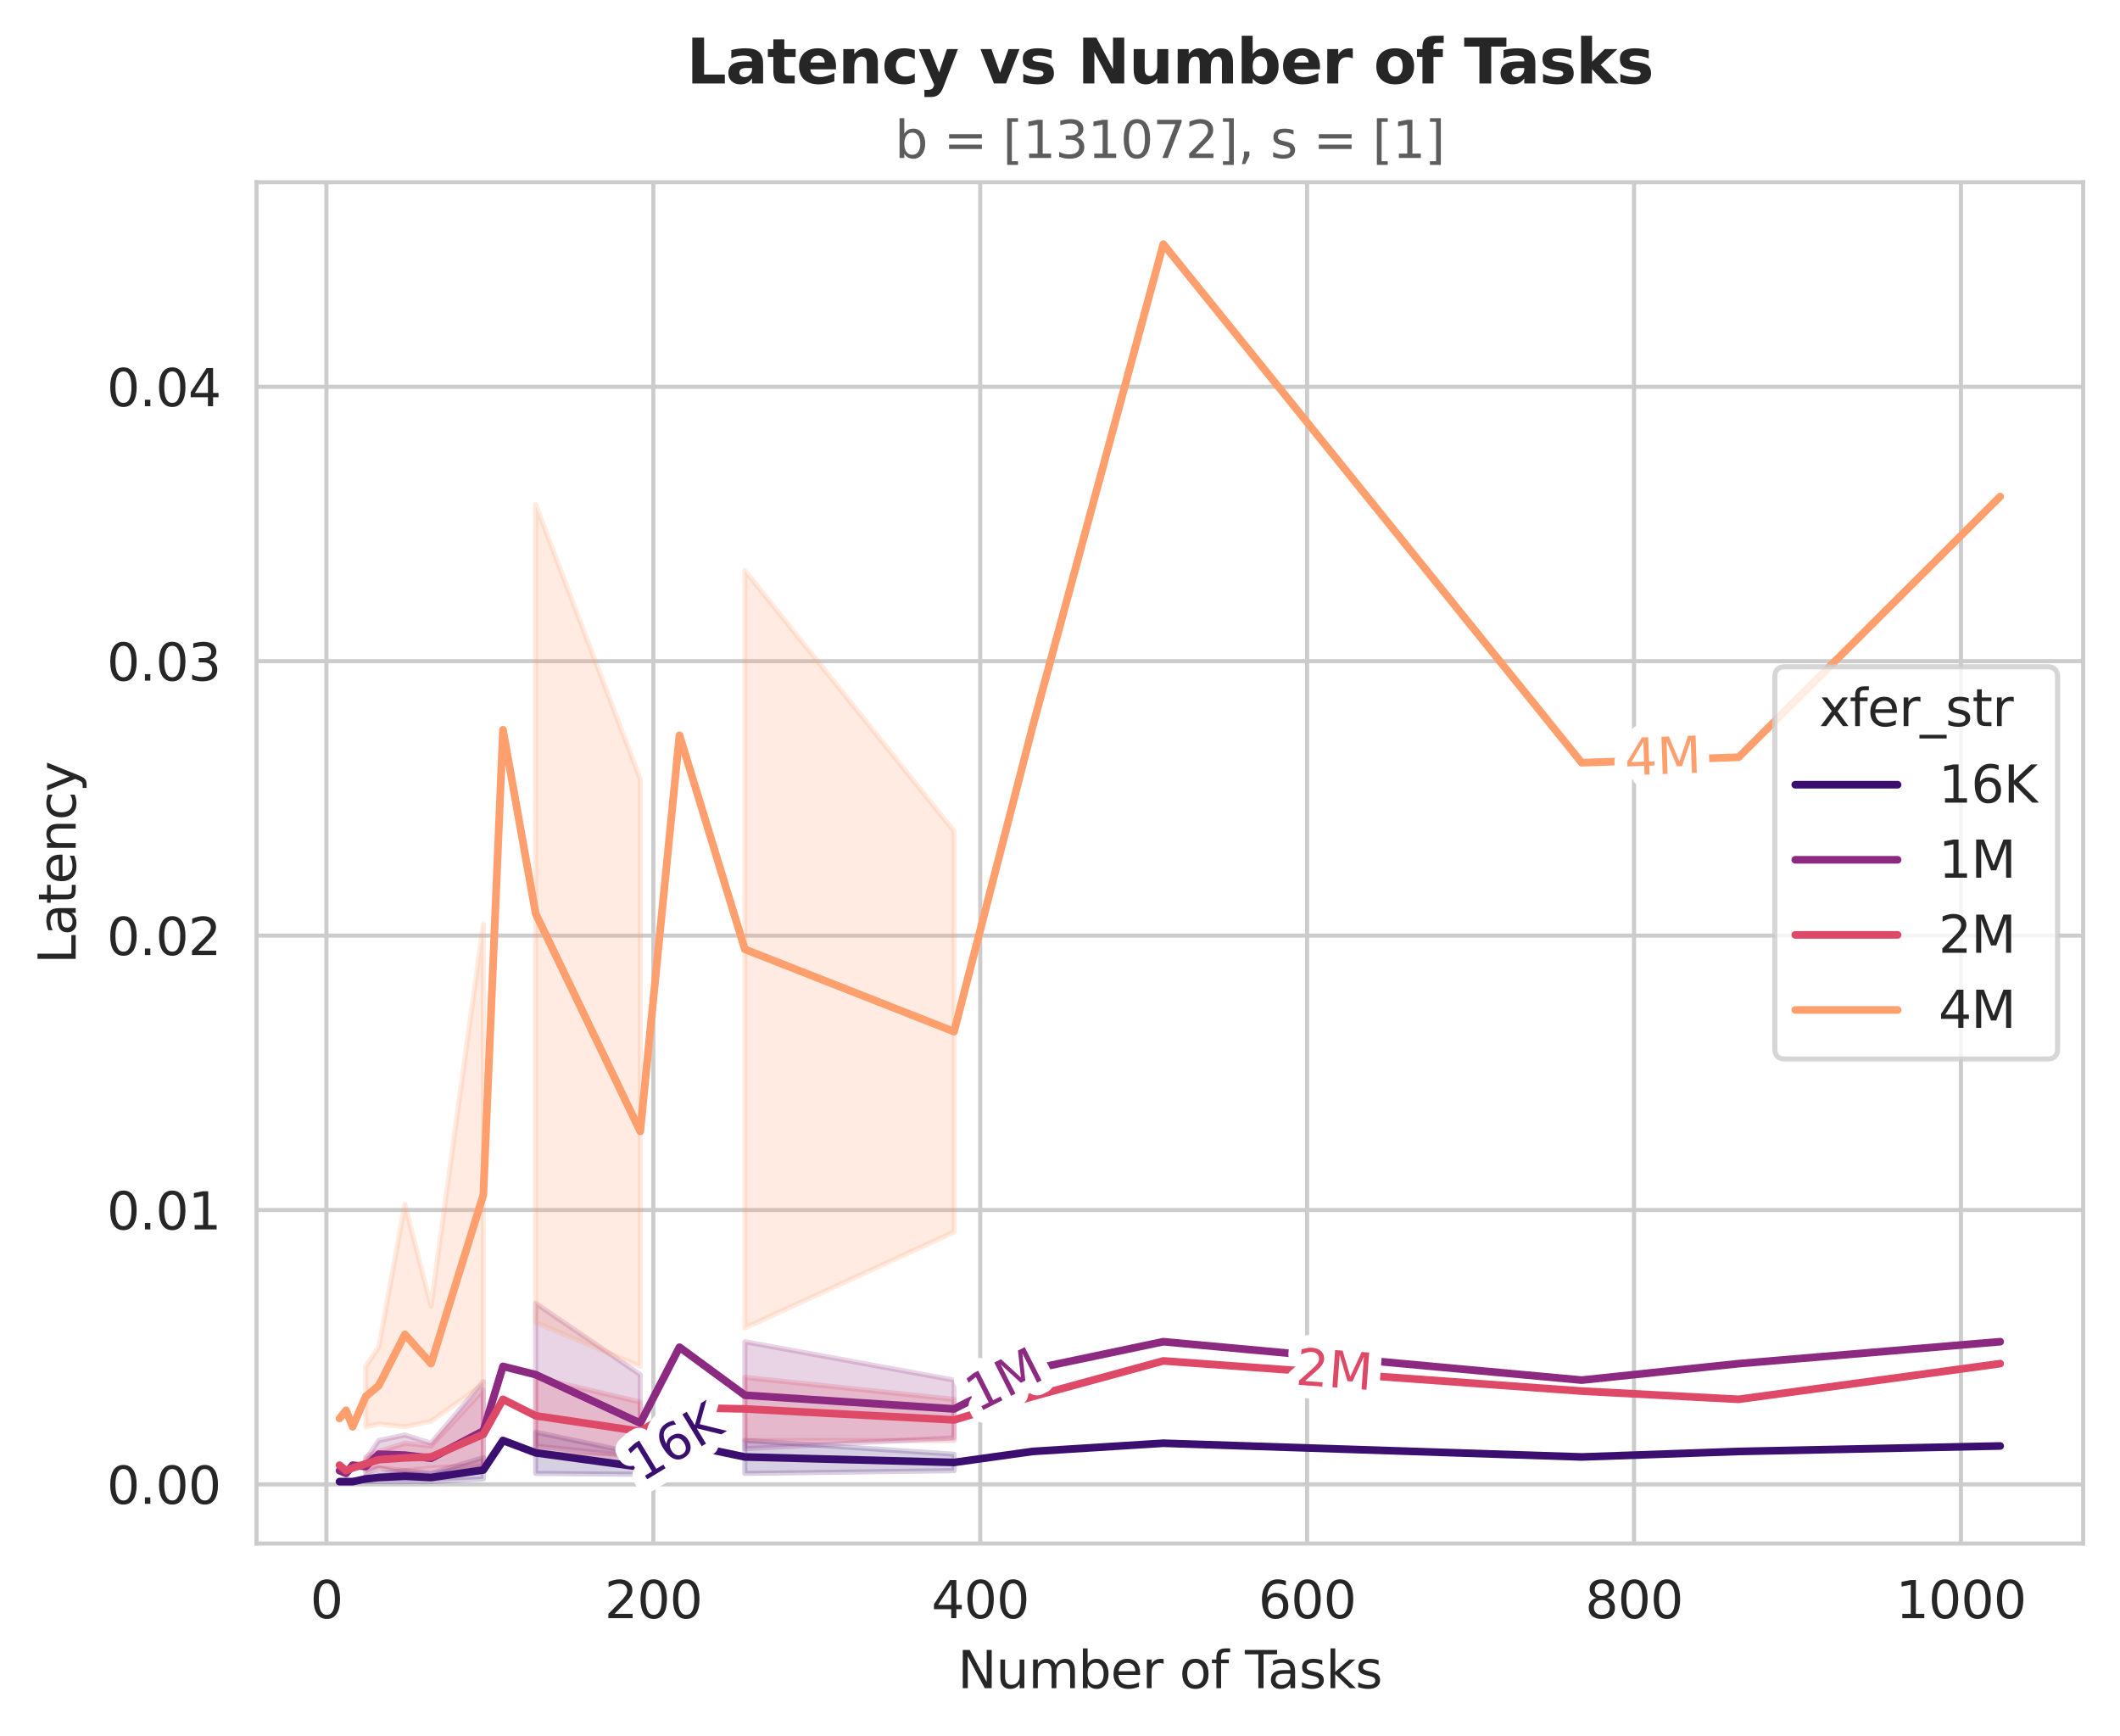 <?xml version="1.0" encoding="utf-8" standalone="no"?>
<!DOCTYPE svg PUBLIC "-//W3C//DTD SVG 1.1//EN"
  "http://www.w3.org/Graphics/SVG/1.1/DTD/svg11.dtd">
<svg xmlns:xlink="http://www.w3.org/1999/xlink" width="414.464pt" height="339.292pt" viewBox="0 0 414.464 339.292" xmlns="http://www.w3.org/2000/svg" version="1.1">
 <defs>
  <style type="text/css">*{stroke-linejoin: round; stroke-linecap: butt}</style>
 </defs>
 <g id="figure_1">
  <g id="patch_1">
   <path d="M 0 339.292 
L 414.464 339.292 
L 414.464 0 
L 0 0 
z
" style="fill: #ffffff"/>
  </g>
  <g id="axes_1">
   <g id="patch_2">
    <path d="M 50.144 301.736 
L 407.264 301.736 
L 407.264 35.624 
L 50.144 35.624 
z
" style="fill: #ffffff"/>
   </g>
   <g id="matplotlib.axis_1">
    <g id="xtick_1">
     <g id="line2d_1">
      <path d="M 63.82 301.736 
L 63.82 35.624 
" clip-path="url(#pe996ea9f11)" style="fill: none; stroke: #cccccc; stroke-width: 0.8; stroke-linecap: round"/>
     </g>
     <g id="text_1">
      <!-- 0 -->
      <g style="fill: #262626" transform="translate(60.639 316.334) scale(0.1 -0.1)">
       <defs>
        <path id="DejaVuSans-30" d="M 2034 4250 
Q 1547 4250 1301 3770 
Q 1056 3291 1056 2328 
Q 1056 1369 1301 889 
Q 1547 409 2034 409 
Q 2525 409 2770 889 
Q 3016 1369 3016 2328 
Q 3016 3291 2770 3770 
Q 2525 4250 2034 4250 
z
M 2034 4750 
Q 2819 4750 3233 4129 
Q 3647 3509 3647 2328 
Q 3647 1150 3233 529 
Q 2819 -91 2034 -91 
Q 1250 -91 836 529 
Q 422 1150 422 2328 
Q 422 3509 836 4129 
Q 1250 4750 2034 4750 
z
" transform="scale(0.016)"/>
       </defs>
       <use xlink:href="#DejaVuSans-30"/>
      </g>
     </g>
    </g>
    <g id="xtick_2">
     <g id="line2d_2">
      <path d="M 127.729 301.736 
L 127.729 35.624 
" clip-path="url(#pe996ea9f11)" style="fill: none; stroke: #cccccc; stroke-width: 0.8; stroke-linecap: round"/>
     </g>
     <g id="text_2">
      <!-- 200 -->
      <g style="fill: #262626" transform="translate(118.185 316.334) scale(0.1 -0.1)">
       <defs>
        <path id="DejaVuSans-32" d="M 1228 531 
L 3431 531 
L 3431 0 
L 469 0 
L 469 531 
Q 828 903 1448 1529 
Q 2069 2156 2228 2338 
Q 2531 2678 2651 2914 
Q 2772 3150 2772 3378 
Q 2772 3750 2511 3984 
Q 2250 4219 1831 4219 
Q 1534 4219 1204 4116 
Q 875 4013 500 3803 
L 500 4441 
Q 881 4594 1212 4672 
Q 1544 4750 1819 4750 
Q 2544 4750 2975 4387 
Q 3406 4025 3406 3419 
Q 3406 3131 3298 2873 
Q 3191 2616 2906 2266 
Q 2828 2175 2409 1742 
Q 1991 1309 1228 531 
z
" transform="scale(0.016)"/>
       </defs>
       <use xlink:href="#DejaVuSans-32"/>
       <use xlink:href="#DejaVuSans-30" transform="translate(63.623 0)"/>
       <use xlink:href="#DejaVuSans-30" transform="translate(127.246 0)"/>
      </g>
     </g>
    </g>
    <g id="xtick_3">
     <g id="line2d_3">
      <path d="M 191.637 301.736 
L 191.637 35.624 
" clip-path="url(#pe996ea9f11)" style="fill: none; stroke: #cccccc; stroke-width: 0.8; stroke-linecap: round"/>
     </g>
     <g id="text_3">
      <!-- 400 -->
      <g style="fill: #262626" transform="translate(182.093 316.334) scale(0.1 -0.1)">
       <defs>
        <path id="DejaVuSans-34" d="M 2419 4116 
L 825 1625 
L 2419 1625 
L 2419 4116 
z
M 2253 4666 
L 3047 4666 
L 3047 1625 
L 3713 1625 
L 3713 1100 
L 3047 1100 
L 3047 0 
L 2419 0 
L 2419 1100 
L 313 1100 
L 313 1709 
L 2253 4666 
z
" transform="scale(0.016)"/>
       </defs>
       <use xlink:href="#DejaVuSans-34"/>
       <use xlink:href="#DejaVuSans-30" transform="translate(63.623 0)"/>
       <use xlink:href="#DejaVuSans-30" transform="translate(127.246 0)"/>
      </g>
     </g>
    </g>
    <g id="xtick_4">
     <g id="line2d_4">
      <path d="M 255.545 301.736 
L 255.545 35.624 
" clip-path="url(#pe996ea9f11)" style="fill: none; stroke: #cccccc; stroke-width: 0.8; stroke-linecap: round"/>
     </g>
     <g id="text_4">
      <!-- 600 -->
      <g style="fill: #262626" transform="translate(246.002 316.334) scale(0.1 -0.1)">
       <defs>
        <path id="DejaVuSans-36" d="M 2113 2584 
Q 1688 2584 1439 2293 
Q 1191 2003 1191 1497 
Q 1191 994 1439 701 
Q 1688 409 2113 409 
Q 2538 409 2786 701 
Q 3034 994 3034 1497 
Q 3034 2003 2786 2293 
Q 2538 2584 2113 2584 
z
M 3366 4563 
L 3366 3988 
Q 3128 4100 2886 4159 
Q 2644 4219 2406 4219 
Q 1781 4219 1451 3797 
Q 1122 3375 1075 2522 
Q 1259 2794 1537 2939 
Q 1816 3084 2150 3084 
Q 2853 3084 3261 2657 
Q 3669 2231 3669 1497 
Q 3669 778 3244 343 
Q 2819 -91 2113 -91 
Q 1303 -91 875 529 
Q 447 1150 447 2328 
Q 447 3434 972 4092 
Q 1497 4750 2381 4750 
Q 2619 4750 2861 4703 
Q 3103 4656 3366 4563 
z
" transform="scale(0.016)"/>
       </defs>
       <use xlink:href="#DejaVuSans-36"/>
       <use xlink:href="#DejaVuSans-30" transform="translate(63.623 0)"/>
       <use xlink:href="#DejaVuSans-30" transform="translate(127.246 0)"/>
      </g>
     </g>
    </g>
    <g id="xtick_5">
     <g id="line2d_5">
      <path d="M 319.454 301.736 
L 319.454 35.624 
" clip-path="url(#pe996ea9f11)" style="fill: none; stroke: #cccccc; stroke-width: 0.8; stroke-linecap: round"/>
     </g>
     <g id="text_5">
      <!-- 800 -->
      <g style="fill: #262626" transform="translate(309.91 316.334) scale(0.1 -0.1)">
       <defs>
        <path id="DejaVuSans-38" d="M 2034 2216 
Q 1584 2216 1326 1975 
Q 1069 1734 1069 1313 
Q 1069 891 1326 650 
Q 1584 409 2034 409 
Q 2484 409 2743 651 
Q 3003 894 3003 1313 
Q 3003 1734 2745 1975 
Q 2488 2216 2034 2216 
z
M 1403 2484 
Q 997 2584 770 2862 
Q 544 3141 544 3541 
Q 544 4100 942 4425 
Q 1341 4750 2034 4750 
Q 2731 4750 3128 4425 
Q 3525 4100 3525 3541 
Q 3525 3141 3298 2862 
Q 3072 2584 2669 2484 
Q 3125 2378 3379 2068 
Q 3634 1759 3634 1313 
Q 3634 634 3220 271 
Q 2806 -91 2034 -91 
Q 1263 -91 848 271 
Q 434 634 434 1313 
Q 434 1759 690 2068 
Q 947 2378 1403 2484 
z
M 1172 3481 
Q 1172 3119 1398 2916 
Q 1625 2713 2034 2713 
Q 2441 2713 2670 2916 
Q 2900 3119 2900 3481 
Q 2900 3844 2670 4047 
Q 2441 4250 2034 4250 
Q 1625 4250 1398 4047 
Q 1172 3844 1172 3481 
z
" transform="scale(0.016)"/>
       </defs>
       <use xlink:href="#DejaVuSans-38"/>
       <use xlink:href="#DejaVuSans-30" transform="translate(63.623 0)"/>
       <use xlink:href="#DejaVuSans-30" transform="translate(127.246 0)"/>
      </g>
     </g>
    </g>
    <g id="xtick_6">
     <g id="line2d_6">
      <path d="M 383.362 301.736 
L 383.362 35.624 
" clip-path="url(#pe996ea9f11)" style="fill: none; stroke: #cccccc; stroke-width: 0.8; stroke-linecap: round"/>
     </g>
     <g id="text_6">
      <!-- 1000 -->
      <g style="fill: #262626" transform="translate(370.637 316.334) scale(0.1 -0.1)">
       <defs>
        <path id="DejaVuSans-31" d="M 794 531 
L 1825 531 
L 1825 4091 
L 703 3866 
L 703 4441 
L 1819 4666 
L 2450 4666 
L 2450 531 
L 3481 531 
L 3481 0 
L 794 0 
L 794 531 
z
" transform="scale(0.016)"/>
       </defs>
       <use xlink:href="#DejaVuSans-31"/>
       <use xlink:href="#DejaVuSans-30" transform="translate(63.623 0)"/>
       <use xlink:href="#DejaVuSans-30" transform="translate(127.246 0)"/>
       <use xlink:href="#DejaVuSans-30" transform="translate(190.869 0)"/>
      </g>
     </g>
    </g>
    <g id="text_7">
     <!-- Number of Tasks -->
     <g style="fill: #262626" transform="translate(187.222 330.012) scale(0.1 -0.1)">
      <defs>
       <path id="DejaVuSans-4e" d="M 628 4666 
L 1478 4666 
L 3547 763 
L 3547 4666 
L 4159 4666 
L 4159 0 
L 3309 0 
L 1241 3903 
L 1241 0 
L 628 0 
L 628 4666 
z
" transform="scale(0.016)"/>
       <path id="DejaVuSans-75" d="M 544 1381 
L 544 3500 
L 1119 3500 
L 1119 1403 
Q 1119 906 1312 657 
Q 1506 409 1894 409 
Q 2359 409 2629 706 
Q 2900 1003 2900 1516 
L 2900 3500 
L 3475 3500 
L 3475 0 
L 2900 0 
L 2900 538 
Q 2691 219 2414 64 
Q 2138 -91 1772 -91 
Q 1169 -91 856 284 
Q 544 659 544 1381 
z
M 1991 3584 
L 1991 3584 
z
" transform="scale(0.016)"/>
       <path id="DejaVuSans-6d" d="M 3328 2828 
Q 3544 3216 3844 3400 
Q 4144 3584 4550 3584 
Q 5097 3584 5394 3201 
Q 5691 2819 5691 2113 
L 5691 0 
L 5113 0 
L 5113 2094 
Q 5113 2597 4934 2840 
Q 4756 3084 4391 3084 
Q 3944 3084 3684 2787 
Q 3425 2491 3425 1978 
L 3425 0 
L 2847 0 
L 2847 2094 
Q 2847 2600 2669 2842 
Q 2491 3084 2119 3084 
Q 1678 3084 1418 2786 
Q 1159 2488 1159 1978 
L 1159 0 
L 581 0 
L 581 3500 
L 1159 3500 
L 1159 2956 
Q 1356 3278 1631 3431 
Q 1906 3584 2284 3584 
Q 2666 3584 2933 3390 
Q 3200 3197 3328 2828 
z
" transform="scale(0.016)"/>
       <path id="DejaVuSans-62" d="M 3116 1747 
Q 3116 2381 2855 2742 
Q 2594 3103 2138 3103 
Q 1681 3103 1420 2742 
Q 1159 2381 1159 1747 
Q 1159 1113 1420 752 
Q 1681 391 2138 391 
Q 2594 391 2855 752 
Q 3116 1113 3116 1747 
z
M 1159 2969 
Q 1341 3281 1617 3432 
Q 1894 3584 2278 3584 
Q 2916 3584 3314 3078 
Q 3713 2572 3713 1747 
Q 3713 922 3314 415 
Q 2916 -91 2278 -91 
Q 1894 -91 1617 61 
Q 1341 213 1159 525 
L 1159 0 
L 581 0 
L 581 4863 
L 1159 4863 
L 1159 2969 
z
" transform="scale(0.016)"/>
       <path id="DejaVuSans-65" d="M 3597 1894 
L 3597 1613 
L 953 1613 
Q 991 1019 1311 708 
Q 1631 397 2203 397 
Q 2534 397 2845 478 
Q 3156 559 3463 722 
L 3463 178 
Q 3153 47 2828 -22 
Q 2503 -91 2169 -91 
Q 1331 -91 842 396 
Q 353 884 353 1716 
Q 353 2575 817 3079 
Q 1281 3584 2069 3584 
Q 2775 3584 3186 3129 
Q 3597 2675 3597 1894 
z
M 3022 2063 
Q 3016 2534 2758 2815 
Q 2500 3097 2075 3097 
Q 1594 3097 1305 2825 
Q 1016 2553 972 2059 
L 3022 2063 
z
" transform="scale(0.016)"/>
       <path id="DejaVuSans-72" d="M 2631 2963 
Q 2534 3019 2420 3045 
Q 2306 3072 2169 3072 
Q 1681 3072 1420 2755 
Q 1159 2438 1159 1844 
L 1159 0 
L 581 0 
L 581 3500 
L 1159 3500 
L 1159 2956 
Q 1341 3275 1631 3429 
Q 1922 3584 2338 3584 
Q 2397 3584 2469 3576 
Q 2541 3569 2628 3553 
L 2631 2963 
z
" transform="scale(0.016)"/>
       <path id="DejaVuSans-20" transform="scale(0.016)"/>
       <path id="DejaVuSans-6f" d="M 1959 3097 
Q 1497 3097 1228 2736 
Q 959 2375 959 1747 
Q 959 1119 1226 758 
Q 1494 397 1959 397 
Q 2419 397 2687 759 
Q 2956 1122 2956 1747 
Q 2956 2369 2687 2733 
Q 2419 3097 1959 3097 
z
M 1959 3584 
Q 2709 3584 3137 3096 
Q 3566 2609 3566 1747 
Q 3566 888 3137 398 
Q 2709 -91 1959 -91 
Q 1206 -91 779 398 
Q 353 888 353 1747 
Q 353 2609 779 3096 
Q 1206 3584 1959 3584 
z
" transform="scale(0.016)"/>
       <path id="DejaVuSans-66" d="M 2375 4863 
L 2375 4384 
L 1825 4384 
Q 1516 4384 1395 4259 
Q 1275 4134 1275 3809 
L 1275 3500 
L 2222 3500 
L 2222 3053 
L 1275 3053 
L 1275 0 
L 697 0 
L 697 3053 
L 147 3053 
L 147 3500 
L 697 3500 
L 697 3744 
Q 697 4328 969 4595 
Q 1241 4863 1831 4863 
L 2375 4863 
z
" transform="scale(0.016)"/>
       <path id="DejaVuSans-54" d="M -19 4666 
L 3928 4666 
L 3928 4134 
L 2272 4134 
L 2272 0 
L 1638 0 
L 1638 4134 
L -19 4134 
L -19 4666 
z
" transform="scale(0.016)"/>
       <path id="DejaVuSans-61" d="M 2194 1759 
Q 1497 1759 1228 1600 
Q 959 1441 959 1056 
Q 959 750 1161 570 
Q 1363 391 1709 391 
Q 2188 391 2477 730 
Q 2766 1069 2766 1631 
L 2766 1759 
L 2194 1759 
z
M 3341 1997 
L 3341 0 
L 2766 0 
L 2766 531 
Q 2569 213 2275 61 
Q 1981 -91 1556 -91 
Q 1019 -91 701 211 
Q 384 513 384 1019 
Q 384 1609 779 1909 
Q 1175 2209 1959 2209 
L 2766 2209 
L 2766 2266 
Q 2766 2663 2505 2880 
Q 2244 3097 1772 3097 
Q 1472 3097 1187 3025 
Q 903 2953 641 2809 
L 641 3341 
Q 956 3463 1253 3523 
Q 1550 3584 1831 3584 
Q 2591 3584 2966 3190 
Q 3341 2797 3341 1997 
z
" transform="scale(0.016)"/>
       <path id="DejaVuSans-73" d="M 2834 3397 
L 2834 2853 
Q 2591 2978 2328 3040 
Q 2066 3103 1784 3103 
Q 1356 3103 1142 2972 
Q 928 2841 928 2578 
Q 928 2378 1081 2264 
Q 1234 2150 1697 2047 
L 1894 2003 
Q 2506 1872 2764 1633 
Q 3022 1394 3022 966 
Q 3022 478 2636 193 
Q 2250 -91 1575 -91 
Q 1294 -91 989 -36 
Q 684 19 347 128 
L 347 722 
Q 666 556 975 473 
Q 1284 391 1588 391 
Q 1994 391 2212 530 
Q 2431 669 2431 922 
Q 2431 1156 2273 1281 
Q 2116 1406 1581 1522 
L 1381 1569 
Q 847 1681 609 1914 
Q 372 2147 372 2553 
Q 372 3047 722 3315 
Q 1072 3584 1716 3584 
Q 2034 3584 2315 3537 
Q 2597 3491 2834 3397 
z
" transform="scale(0.016)"/>
       <path id="DejaVuSans-6b" d="M 581 4863 
L 1159 4863 
L 1159 1991 
L 2875 3500 
L 3609 3500 
L 1753 1863 
L 3688 0 
L 2938 0 
L 1159 1709 
L 1159 0 
L 581 0 
L 581 4863 
z
" transform="scale(0.016)"/>
      </defs>
      <use xlink:href="#DejaVuSans-4e"/>
      <use xlink:href="#DejaVuSans-75" transform="translate(74.805 0)"/>
      <use xlink:href="#DejaVuSans-6d" transform="translate(138.184 0)"/>
      <use xlink:href="#DejaVuSans-62" transform="translate(235.596 0)"/>
      <use xlink:href="#DejaVuSans-65" transform="translate(299.072 0)"/>
      <use xlink:href="#DejaVuSans-72" transform="translate(360.596 0)"/>
      <use xlink:href="#DejaVuSans-20" transform="translate(401.709 0)"/>
      <use xlink:href="#DejaVuSans-6f" transform="translate(433.496 0)"/>
      <use xlink:href="#DejaVuSans-66" transform="translate(494.678 0)"/>
      <use xlink:href="#DejaVuSans-20" transform="translate(529.883 0)"/>
      <use xlink:href="#DejaVuSans-54" transform="translate(561.67 0)"/>
      <use xlink:href="#DejaVuSans-61" transform="translate(606.254 0)"/>
      <use xlink:href="#DejaVuSans-73" transform="translate(667.533 0)"/>
      <use xlink:href="#DejaVuSans-6b" transform="translate(719.633 0)"/>
      <use xlink:href="#DejaVuSans-73" transform="translate(777.543 0)"/>
     </g>
    </g>
   </g>
   <g id="matplotlib.axis_2">
    <g id="ytick_1">
     <g id="line2d_7">
      <path d="M 50.144 290.176 
L 407.264 290.176 
" clip-path="url(#pe996ea9f11)" style="fill: none; stroke: #cccccc; stroke-width: 0.8; stroke-linecap: round"/>
     </g>
     <g id="text_8">
      <!-- 0.00 -->
      <g style="fill: #262626" transform="translate(20.878 293.975) scale(0.1 -0.1)">
       <defs>
        <path id="DejaVuSans-2e" d="M 684 794 
L 1344 794 
L 1344 0 
L 684 0 
L 684 794 
z
" transform="scale(0.016)"/>
       </defs>
       <use xlink:href="#DejaVuSans-30"/>
       <use xlink:href="#DejaVuSans-2e" transform="translate(63.623 0)"/>
       <use xlink:href="#DejaVuSans-30" transform="translate(95.41 0)"/>
       <use xlink:href="#DejaVuSans-30" transform="translate(159.033 0)"/>
      </g>
     </g>
    </g>
    <g id="ytick_2">
     <g id="line2d_8">
      <path d="M 50.144 236.535 
L 407.264 236.535 
" clip-path="url(#pe996ea9f11)" style="fill: none; stroke: #cccccc; stroke-width: 0.8; stroke-linecap: round"/>
     </g>
     <g id="text_9">
      <!-- 0.01 -->
      <g style="fill: #262626" transform="translate(20.878 240.335) scale(0.1 -0.1)">
       <use xlink:href="#DejaVuSans-30"/>
       <use xlink:href="#DejaVuSans-2e" transform="translate(63.623 0)"/>
       <use xlink:href="#DejaVuSans-30" transform="translate(95.41 0)"/>
       <use xlink:href="#DejaVuSans-31" transform="translate(159.033 0)"/>
      </g>
     </g>
    </g>
    <g id="ytick_3">
     <g id="line2d_9">
      <path d="M 50.144 182.895 
L 407.264 182.895 
" clip-path="url(#pe996ea9f11)" style="fill: none; stroke: #cccccc; stroke-width: 0.8; stroke-linecap: round"/>
     </g>
     <g id="text_10">
      <!-- 0.02 -->
      <g style="fill: #262626" transform="translate(20.878 186.694) scale(0.1 -0.1)">
       <use xlink:href="#DejaVuSans-30"/>
       <use xlink:href="#DejaVuSans-2e" transform="translate(63.623 0)"/>
       <use xlink:href="#DejaVuSans-30" transform="translate(95.41 0)"/>
       <use xlink:href="#DejaVuSans-32" transform="translate(159.033 0)"/>
      </g>
     </g>
    </g>
    <g id="ytick_4">
     <g id="line2d_10">
      <path d="M 50.144 129.254 
L 407.264 129.254 
" clip-path="url(#pe996ea9f11)" style="fill: none; stroke: #cccccc; stroke-width: 0.8; stroke-linecap: round"/>
     </g>
     <g id="text_11">
      <!-- 0.03 -->
      <g style="fill: #262626" transform="translate(20.878 133.053) scale(0.1 -0.1)">
       <defs>
        <path id="DejaVuSans-33" d="M 2597 2516 
Q 3050 2419 3304 2112 
Q 3559 1806 3559 1356 
Q 3559 666 3084 287 
Q 2609 -91 1734 -91 
Q 1441 -91 1130 -33 
Q 819 25 488 141 
L 488 750 
Q 750 597 1062 519 
Q 1375 441 1716 441 
Q 2309 441 2620 675 
Q 2931 909 2931 1356 
Q 2931 1769 2642 2001 
Q 2353 2234 1838 2234 
L 1294 2234 
L 1294 2753 
L 1863 2753 
Q 2328 2753 2575 2939 
Q 2822 3125 2822 3475 
Q 2822 3834 2567 4026 
Q 2313 4219 1838 4219 
Q 1578 4219 1281 4162 
Q 984 4106 628 3988 
L 628 4550 
Q 988 4650 1302 4700 
Q 1616 4750 1894 4750 
Q 2613 4750 3031 4423 
Q 3450 4097 3450 3541 
Q 3450 3153 3228 2886 
Q 3006 2619 2597 2516 
z
" transform="scale(0.016)"/>
       </defs>
       <use xlink:href="#DejaVuSans-30"/>
       <use xlink:href="#DejaVuSans-2e" transform="translate(63.623 0)"/>
       <use xlink:href="#DejaVuSans-30" transform="translate(95.41 0)"/>
       <use xlink:href="#DejaVuSans-33" transform="translate(159.033 0)"/>
      </g>
     </g>
    </g>
    <g id="ytick_5">
     <g id="line2d_11">
      <path d="M 50.144 75.613 
L 407.264 75.613 
" clip-path="url(#pe996ea9f11)" style="fill: none; stroke: #cccccc; stroke-width: 0.8; stroke-linecap: round"/>
     </g>
     <g id="text_12">
      <!-- 0.04 -->
      <g style="fill: #262626" transform="translate(20.878 79.412) scale(0.1 -0.1)">
       <use xlink:href="#DejaVuSans-30"/>
       <use xlink:href="#DejaVuSans-2e" transform="translate(63.623 0)"/>
       <use xlink:href="#DejaVuSans-30" transform="translate(95.41 0)"/>
       <use xlink:href="#DejaVuSans-34" transform="translate(159.033 0)"/>
      </g>
     </g>
    </g>
    <g id="text_13">
     <!-- Latency -->
     <g style="fill: #262626" transform="translate(14.798 188.444) rotate(-90) scale(0.1 -0.1)">
      <defs>
       <path id="DejaVuSans-4c" d="M 628 4666 
L 1259 4666 
L 1259 531 
L 3531 531 
L 3531 0 
L 628 0 
L 628 4666 
z
" transform="scale(0.016)"/>
       <path id="DejaVuSans-74" d="M 1172 4494 
L 1172 3500 
L 2356 3500 
L 2356 3053 
L 1172 3053 
L 1172 1153 
Q 1172 725 1289 603 
Q 1406 481 1766 481 
L 2356 481 
L 2356 0 
L 1766 0 
Q 1100 0 847 248 
Q 594 497 594 1153 
L 594 3053 
L 172 3053 
L 172 3500 
L 594 3500 
L 594 4494 
L 1172 4494 
z
" transform="scale(0.016)"/>
       <path id="DejaVuSans-6e" d="M 3513 2113 
L 3513 0 
L 2938 0 
L 2938 2094 
Q 2938 2591 2744 2837 
Q 2550 3084 2163 3084 
Q 1697 3084 1428 2787 
Q 1159 2491 1159 1978 
L 1159 0 
L 581 0 
L 581 3500 
L 1159 3500 
L 1159 2956 
Q 1366 3272 1645 3428 
Q 1925 3584 2291 3584 
Q 2894 3584 3203 3211 
Q 3513 2838 3513 2113 
z
" transform="scale(0.016)"/>
       <path id="DejaVuSans-63" d="M 3122 3366 
L 3122 2828 
Q 2878 2963 2633 3030 
Q 2388 3097 2138 3097 
Q 1578 3097 1268 2742 
Q 959 2388 959 1747 
Q 959 1106 1268 751 
Q 1578 397 2138 397 
Q 2388 397 2633 464 
Q 2878 531 3122 666 
L 3122 134 
Q 2881 22 2623 -34 
Q 2366 -91 2075 -91 
Q 1284 -91 818 406 
Q 353 903 353 1747 
Q 353 2603 823 3093 
Q 1294 3584 2113 3584 
Q 2378 3584 2631 3529 
Q 2884 3475 3122 3366 
z
" transform="scale(0.016)"/>
       <path id="DejaVuSans-79" d="M 2059 -325 
Q 1816 -950 1584 -1140 
Q 1353 -1331 966 -1331 
L 506 -1331 
L 506 -850 
L 844 -850 
Q 1081 -850 1212 -737 
Q 1344 -625 1503 -206 
L 1606 56 
L 191 3500 
L 800 3500 
L 1894 763 
L 2988 3500 
L 3597 3500 
L 2059 -325 
z
" transform="scale(0.016)"/>
      </defs>
      <use xlink:href="#DejaVuSans-4c"/>
      <use xlink:href="#DejaVuSans-61" transform="translate(55.713 0)"/>
      <use xlink:href="#DejaVuSans-74" transform="translate(116.992 0)"/>
      <use xlink:href="#DejaVuSans-65" transform="translate(156.201 0)"/>
      <use xlink:href="#DejaVuSans-6e" transform="translate(217.725 0)"/>
      <use xlink:href="#DejaVuSans-63" transform="translate(281.104 0)"/>
      <use xlink:href="#DejaVuSans-79" transform="translate(336.084 0)"/>
     </g>
    </g>
   </g>
   <g id="FillBetweenPolyCollection_1">
    <path d="M 71.489 288.567 
L 71.489 289.64 
L 74.045 289.64 
L 79.158 289.64 
L 84.271 289.64 
L 94.496 289.103 
L 94.496 284.946 
L 94.496 284.946 
L 84.271 288.031 
L 79.158 287.494 
L 74.045 288.031 
L 71.489 288.567 
z
" clip-path="url(#pe996ea9f11)" style="fill: #3b0f70; fill-opacity: 0.2; stroke: #3b0f70; stroke-opacity: 0.2"/>
    <path d="M 104.722 279.984 
L 104.722 288.031 
L 125.172 288.209 
L 125.172 284.276 
L 125.172 284.276 
L 104.722 279.984 
z
" clip-path="url(#pe996ea9f11)" style="fill: #3b0f70; fill-opacity: 0.2; stroke: #3b0f70; stroke-opacity: 0.2"/>
    <path d="M 145.623 281.594 
L 145.623 288.031 
L 186.524 287.494 
L 186.524 284.276 
L 186.524 284.276 
L 145.623 281.594 
z
" clip-path="url(#pe996ea9f11)" style="fill: #3b0f70; fill-opacity: 0.2; stroke: #3b0f70; stroke-opacity: 0.2"/>
   </g>
   <g id="FillBetweenPolyCollection_2">
    <path d="M 71.489 285.348 
L 71.489 288.031 
L 74.045 286.958 
L 79.158 288.031 
L 84.271 288.031 
L 94.496 286.689 
L 94.496 270.061 
L 94.496 270.061 
L 84.271 282.13 
L 79.158 280.521 
L 74.045 281.594 
L 71.489 285.348 
z
" clip-path="url(#pe996ea9f11)" style="fill: #8c2981; fill-opacity: 0.2; stroke: #8c2981; stroke-opacity: 0.2"/>
    <path d="M 104.722 254.773 
L 104.722 282.666 
L 125.172 284.812 
L 125.172 268.72 
L 125.172 268.72 
L 104.722 254.773 
z
" clip-path="url(#pe996ea9f11)" style="fill: #8c2981; fill-opacity: 0.2; stroke: #8c2981; stroke-opacity: 0.2"/>
    <path d="M 145.623 262.283 
L 145.623 283.203 
L 186.524 281.057 
L 186.524 269.793 
L 186.524 269.793 
L 145.623 262.283 
z
" clip-path="url(#pe996ea9f11)" style="fill: #8c2981; fill-opacity: 0.2; stroke: #8c2981; stroke-opacity: 0.2"/>
   </g>
   <g id="FillBetweenPolyCollection_3">
    <path d="M 71.489 284.812 
L 71.489 287.494 
L 74.045 286.958 
L 79.158 287.494 
L 84.271 286.958 
L 94.496 286.421 
L 94.496 271.67 
L 94.496 271.67 
L 84.271 282.666 
L 79.158 282.13 
L 74.045 283.739 
L 71.489 284.812 
z
" clip-path="url(#pe996ea9f11)" style="fill: #de4968; fill-opacity: 0.2; stroke: #de4968; stroke-opacity: 0.2"/>
    <path d="M 104.722 269.256 
L 104.722 284.276 
L 125.172 284.812 
L 125.172 274.084 
L 125.172 274.084 
L 104.722 269.256 
z
" clip-path="url(#pe996ea9f11)" style="fill: #de4968; fill-opacity: 0.2; stroke: #de4968; stroke-opacity: 0.2"/>
    <path d="M 145.623 269.256 
L 145.623 281.594 
L 186.524 281.594 
L 186.524 273.547 
L 186.524 273.547 
L 145.623 269.256 
z
" clip-path="url(#pe996ea9f11)" style="fill: #de4968; fill-opacity: 0.2; stroke: #de4968; stroke-opacity: 0.2"/>
   </g>
   <g id="FillBetweenPolyCollection_4">
    <path d="M 71.489 267.111 
L 71.489 278.912 
L 74.045 278.375 
L 79.158 278.912 
L 84.271 277.839 
L 94.496 270.597 
L 94.496 180.615 
L 94.496 180.615 
L 84.271 255.31 
L 79.158 235.463 
L 74.045 263.356 
L 71.489 267.111 
z
" clip-path="url(#pe996ea9f11)" style="fill: #fe9f6d; fill-opacity: 0.2; stroke: #fe9f6d; stroke-opacity: 0.2"/>
    <path d="M 104.722 98.678 
L 104.722 258.528 
L 125.172 267.111 
L 125.172 152.319 
L 125.172 152.319 
L 104.722 98.678 
z
" clip-path="url(#pe996ea9f11)" style="fill: #fe9f6d; fill-opacity: 0.2; stroke: #fe9f6d; stroke-opacity: 0.2"/>
    <path d="M 145.623 111.552 
L 145.623 259.601 
L 186.524 240.827 
L 186.524 162.511 
L 186.524 162.511 
L 145.623 111.552 
z
" clip-path="url(#pe996ea9f11)" style="fill: #fe9f6d; fill-opacity: 0.2; stroke: #fe9f6d; stroke-opacity: 0.2"/>
   </g>
   <g id="line2d_12">
    <path d="M 66.376 289.64 
L 67.655 289.64 
L 68.933 289.64 
L 71.489 289.103 
L 74.045 288.835 
L 79.158 288.567 
L 84.271 288.835 
L 94.496 287.36 
L 98.331 281.594 
L 104.722 284.007 
L 125.172 286.779 
L 132.841 282.13 
L 145.623 284.812 
L 186.524 285.885 
L 201.862 283.739 
L 227.426 282.13 
L 309.228 284.812 
L 339.904 283.739 
L 391.031 282.666 
" clip-path="url(#pe996ea9f11)" style="fill: none; stroke: #3b0f70; stroke-width: 1.5; stroke-linecap: round"/>
   </g>
   <g id="line2d_13">
    <path d="M 66.376 287.494 
L 67.655 288.031 
L 68.933 286.421 
L 71.489 286.689 
L 74.045 284.276 
L 79.158 284.454 
L 84.271 285.08 
L 94.496 279.716 
L 98.331 267.111 
L 104.722 268.72 
L 125.172 278.196 
L 132.841 263.356 
L 145.623 272.743 
L 186.524 275.425 
L 201.862 267.647 
L 227.426 262.283 
L 309.228 269.793 
L 339.904 266.574 
L 391.031 262.283 
" clip-path="url(#pe996ea9f11)" style="fill: none; stroke: #8c2981; stroke-width: 1.5; stroke-linecap: round"/>
   </g>
   <g id="line2d_14">
    <path d="M 66.376 286.421 
L 67.655 287.494 
L 68.933 286.958 
L 71.489 286.153 
L 74.045 285.348 
L 79.158 284.991 
L 84.271 284.812 
L 94.496 280.387 
L 98.331 273.547 
L 104.722 276.766 
L 125.172 279.806 
L 132.841 275.157 
L 145.623 275.425 
L 186.524 277.571 
L 201.862 273.011 
L 227.426 266.038 
L 309.228 271.938 
L 339.904 273.547 
L 391.031 266.574 
" clip-path="url(#pe996ea9f11)" style="fill: none; stroke: #de4968; stroke-width: 1.5; stroke-linecap: round"/>
   </g>
   <g id="line2d_15">
    <path d="M 66.376 277.302 
L 67.655 275.693 
L 68.933 278.912 
L 71.489 273.011 
L 74.045 270.865 
L 79.158 260.852 
L 84.271 266.574 
L 94.496 233.585 
L 98.331 142.664 
L 104.722 178.603 
L 125.172 221.158 
L 132.841 143.737 
L 145.623 185.577 
L 186.524 201.669 
L 201.862 142.128 
L 227.426 47.72 
L 309.228 149.101 
L 339.904 148.028 
L 391.031 97.069 
" clip-path="url(#pe996ea9f11)" style="fill: none; stroke: #fe9f6d; stroke-width: 1.5; stroke-linecap: round"/>
   </g>
   <g id="line2d_16"/>
   <g id="line2d_17"/>
   <g id="line2d_18"/>
   <g id="line2d_19"/>
   <g id="text_14">
    <path d="M 126.098 288.474 
L 127.475 287.639 
L 124.592 282.883 
L 123.275 284.092 
L 122.809 283.324 
L 124.118 282.119 
L 124.961 281.608 
L 128.31 287.133 
L 129.688 286.298 
L 130.118 287.007 
L 126.528 289.184 
L 126.098 288.474 
z
M 131.638 281.365 
Q 131.07 281.709 130.973 282.299 
Q 130.877 282.888 131.286 283.564 
Q 131.694 284.236 132.263 284.427 
Q 132.832 284.615 133.4 284.271 
Q 133.968 283.927 134.062 283.336 
Q 134.156 282.743 133.749 282.071 
Q 133.339 281.395 132.773 281.208 
Q 132.206 281.021 131.638 281.365 
z
M 131.709 277.706 
L 132.175 278.474 
Q 131.766 278.517 131.395 278.634 
Q 131.023 278.75 130.705 278.943 
Q 129.87 279.449 129.771 280.28 
Q 129.673 281.111 130.301 282.288 
Q 130.327 281.776 130.581 281.357 
Q 130.836 280.937 131.282 280.667 
Q 132.222 280.097 133.113 280.337 
Q 134.003 280.576 134.598 281.557 
Q 135.18 282.518 134.964 283.443 
Q 134.748 284.367 133.805 284.939 
Q 132.722 285.595 131.648 285.113 
Q 130.573 284.63 129.619 283.056 
Q 128.723 281.578 128.892 280.274 
Q 129.061 278.97 130.242 278.254 
Q 130.56 278.061 130.921 277.928 
Q 131.283 277.794 131.709 277.706 
z
M 133.408 276.488 
L 134.251 275.976 
L 135.849 278.611 
L 137.049 274.28 
L 138.136 273.622 
L 136.803 278.404 
L 142.135 279.723 
L 141.025 280.396 
L 136.211 279.209 
L 138.031 282.211 
L 137.187 282.722 
L 133.408 276.488 
z
" clip-path="url(#pe996ea9f11)" style="fill: #3b0f70; stroke: #ffffff; stroke-width: 5"/>
    <path d="M 126.098 288.474 
L 127.475 287.639 
L 124.592 282.883 
L 123.275 284.092 
L 122.809 283.324 
L 124.118 282.119 
L 124.961 281.608 
L 128.31 287.133 
L 129.688 286.298 
L 130.118 287.007 
L 126.528 289.184 
L 126.098 288.474 
z
M 131.638 281.365 
Q 131.07 281.709 130.973 282.299 
Q 130.877 282.888 131.286 283.564 
Q 131.694 284.236 132.263 284.427 
Q 132.832 284.615 133.4 284.271 
Q 133.968 283.927 134.062 283.336 
Q 134.156 282.743 133.749 282.071 
Q 133.339 281.395 132.773 281.208 
Q 132.206 281.021 131.638 281.365 
z
M 131.709 277.706 
L 132.175 278.474 
Q 131.766 278.517 131.395 278.634 
Q 131.023 278.75 130.705 278.943 
Q 129.87 279.449 129.771 280.28 
Q 129.673 281.111 130.301 282.288 
Q 130.327 281.776 130.581 281.357 
Q 130.836 280.937 131.282 280.667 
Q 132.222 280.097 133.113 280.337 
Q 134.003 280.576 134.598 281.557 
Q 135.18 282.518 134.964 283.443 
Q 134.748 284.367 133.805 284.939 
Q 132.722 285.595 131.648 285.113 
Q 130.573 284.63 129.619 283.056 
Q 128.723 281.578 128.892 280.274 
Q 129.061 278.97 130.242 278.254 
Q 130.56 278.061 130.921 277.928 
Q 131.283 277.794 131.709 277.706 
z
M 133.408 276.488 
L 134.251 275.976 
L 135.849 278.611 
L 137.049 274.28 
L 138.136 273.622 
L 136.803 278.404 
L 142.135 279.723 
L 141.025 280.396 
L 136.211 279.209 
L 138.031 282.211 
L 137.187 282.722 
L 133.408 276.488 
z
" clip-path="url(#pe996ea9f11)" style="fill: #3b0f70"/>
   </g>
   <g id="text_15">
    <path d="M 191.857 274.884 
L 193.294 274.156 
L 190.778 269.194 
L 189.374 270.301 
L 188.967 269.5 
L 190.364 268.397 
L 191.243 267.952 
L 194.165 273.714 
L 195.602 272.985 
L 195.977 273.725 
L 192.233 275.624 
L 191.857 274.884 
z
M 194.378 266.362 
L 195.69 265.697 
L 199.592 269.28 
L 199.016 264.01 
L 200.327 263.345 
L 203.625 269.847 
L 202.766 270.282 
L 199.871 264.573 
L 200.456 269.883 
L 199.572 270.331 
L 195.635 266.721 
L 198.53 272.431 
L 197.676 272.864 
L 194.378 266.362 
z
" clip-path="url(#pe996ea9f11)" style="fill: #8c2981; stroke: #ffffff; stroke-width: 5"/>
    <path d="M 191.857 274.884 
L 193.294 274.156 
L 190.778 269.194 
L 189.374 270.301 
L 188.967 269.5 
L 190.364 268.397 
L 191.243 267.952 
L 194.165 273.714 
L 195.602 272.985 
L 195.977 273.725 
L 192.233 275.624 
L 191.857 274.884 
z
M 194.378 266.362 
L 195.69 265.697 
L 199.592 269.28 
L 199.016 264.01 
L 200.327 263.345 
L 203.625 269.847 
L 202.766 270.282 
L 199.871 264.573 
L 200.456 269.883 
L 199.572 270.331 
L 195.635 266.721 
L 198.53 272.431 
L 197.676 272.864 
L 194.378 266.362 
z
" clip-path="url(#pe996ea9f11)" style="fill: #8c2981"/>
   </g>
   <g id="text_16">
    <path d="M 255.144 269.972 
L 258.577 270.219 
L 258.517 271.047 
L 253.901 270.714 
L 253.961 269.886 
Q 254.562 269.347 255.599 268.441 
Q 256.637 267.534 256.905 267.268 
Q 257.416 266.772 257.629 266.418 
Q 257.844 266.064 257.87 265.708 
Q 257.912 265.129 257.531 264.735 
Q 257.151 264.339 256.498 264.292 
Q 256.035 264.259 255.509 264.382 
Q 254.985 264.506 254.377 264.791 
L 254.449 263.796 
Q 255.06 263.601 255.584 263.516 
Q 256.11 263.432 256.539 263.463 
Q 257.669 263.545 258.3 264.159 
Q 258.931 264.771 258.863 265.716 
Q 258.83 266.165 258.633 266.555 
Q 258.437 266.943 257.954 267.457 
Q 257.822 267.59 257.12 268.217 
Q 256.42 268.845 255.144 269.972 
z
M 261.019 263.918 
L 262.486 264.024 
L 263.983 269.106 
L 266.206 264.292 
L 267.672 264.398 
L 267.148 271.67 
L 266.188 271.6 
L 266.648 265.215 
L 264.414 270.067 
L 263.426 269.996 
L 261.911 264.874 
L 261.45 271.259 
L 260.495 271.19 
L 261.019 263.918 
z
" clip-path="url(#pe996ea9f11)" style="fill: #de4968; stroke: #ffffff; stroke-width: 5"/>
    <path d="M 255.144 269.972 
L 258.577 270.219 
L 258.517 271.047 
L 253.901 270.714 
L 253.961 269.886 
Q 254.562 269.347 255.599 268.441 
Q 256.637 267.534 256.905 267.268 
Q 257.416 266.772 257.629 266.418 
Q 257.844 266.064 257.87 265.708 
Q 257.912 265.129 257.531 264.735 
Q 257.151 264.339 256.498 264.292 
Q 256.035 264.259 255.509 264.382 
Q 254.985 264.506 254.377 264.791 
L 254.449 263.796 
Q 255.06 263.601 255.584 263.516 
Q 256.11 263.432 256.539 263.463 
Q 257.669 263.545 258.3 264.159 
Q 258.931 264.771 258.863 265.716 
Q 258.83 266.165 258.633 266.555 
Q 258.437 266.943 257.954 267.457 
Q 257.822 267.59 257.12 268.217 
Q 256.42 268.845 255.144 269.972 
z
M 261.019 263.918 
L 262.486 264.024 
L 263.983 269.106 
L 266.206 264.292 
L 267.672 264.398 
L 267.148 271.67 
L 266.188 271.6 
L 266.648 265.215 
L 264.414 270.067 
L 263.426 269.996 
L 261.911 264.874 
L 261.45 271.259 
L 260.495 271.19 
L 261.019 263.918 
z
" clip-path="url(#pe996ea9f11)" style="fill: #de4968"/>
   </g>
   <g id="text_17">
    <path d="M 321.284 145.005 
L 318.931 148.982 
L 321.42 148.895 
L 321.284 145.005 
z
M 320.995 144.155 
L 322.235 144.112 
L 322.401 148.861 
L 323.441 148.824 
L 323.47 149.644 
L 322.43 149.68 
L 322.49 151.398 
L 321.509 151.432 
L 321.449 149.715 
L 318.161 149.83 
L 318.127 148.879 
L 320.995 144.155 
z
M 324.816 144.022 
L 326.286 143.97 
L 328.317 148.863 
L 330.013 143.84 
L 331.482 143.789 
L 331.737 151.075 
L 330.775 151.108 
L 330.552 144.711 
L 328.848 149.773 
L 327.858 149.808 
L 325.804 144.877 
L 326.028 151.274 
L 325.071 151.308 
L 324.816 144.022 
z
" clip-path="url(#pe996ea9f11)" style="fill: #fe9f6d; stroke: #ffffff; stroke-width: 5"/>
    <path d="M 321.284 145.005 
L 318.931 148.982 
L 321.42 148.895 
L 321.284 145.005 
z
M 320.995 144.155 
L 322.235 144.112 
L 322.401 148.861 
L 323.441 148.824 
L 323.47 149.644 
L 322.43 149.68 
L 322.49 151.398 
L 321.509 151.432 
L 321.449 149.715 
L 318.161 149.83 
L 318.127 148.879 
L 320.995 144.155 
z
M 324.816 144.022 
L 326.286 143.97 
L 328.317 148.863 
L 330.013 143.84 
L 331.482 143.789 
L 331.737 151.075 
L 330.775 151.108 
L 330.552 144.711 
L 328.848 149.773 
L 327.858 149.808 
L 325.804 144.877 
L 326.028 151.274 
L 325.071 151.308 
L 324.816 144.022 
z
" clip-path="url(#pe996ea9f11)" style="fill: #fe9f6d"/>
   </g>
   <g id="patch_3">
    <path d="M 50.144 301.736 
L 50.144 35.624 
" style="fill: none; stroke: #cccccc; stroke-width: 0.8; stroke-linejoin: miter; stroke-linecap: square"/>
   </g>
   <g id="patch_4">
    <path d="M 407.264 301.736 
L 407.264 35.624 
" style="fill: none; stroke: #cccccc; stroke-width: 0.8; stroke-linejoin: miter; stroke-linecap: square"/>
   </g>
   <g id="patch_5">
    <path d="M 50.144 301.736 
L 407.264 301.736 
" style="fill: none; stroke: #cccccc; stroke-width: 0.8; stroke-linejoin: miter; stroke-linecap: square"/>
   </g>
   <g id="patch_6">
    <path d="M 50.144 35.624 
L 407.264 35.624 
" style="fill: none; stroke: #cccccc; stroke-width: 0.8; stroke-linejoin: miter; stroke-linecap: square"/>
   </g>
   <g id="text_18">
    <!-- b = [131072], s = [1] -->
    <g style="fill: #262626; opacity: 0.75" transform="translate(174.939 30.883) scale(0.1 -0.1)">
     <defs>
      <path id="DejaVuSans-3d" d="M 678 2906 
L 4684 2906 
L 4684 2381 
L 678 2381 
L 678 2906 
z
M 678 1631 
L 4684 1631 
L 4684 1100 
L 678 1100 
L 678 1631 
z
" transform="scale(0.016)"/>
      <path id="DejaVuSans-5b" d="M 550 4863 
L 1875 4863 
L 1875 4416 
L 1125 4416 
L 1125 -397 
L 1875 -397 
L 1875 -844 
L 550 -844 
L 550 4863 
z
" transform="scale(0.016)"/>
      <path id="DejaVuSans-37" d="M 525 4666 
L 3525 4666 
L 3525 4397 
L 1831 0 
L 1172 0 
L 2766 4134 
L 525 4134 
L 525 4666 
z
" transform="scale(0.016)"/>
      <path id="DejaVuSans-5d" d="M 1947 4863 
L 1947 -844 
L 622 -844 
L 622 -397 
L 1369 -397 
L 1369 4416 
L 622 4416 
L 622 4863 
L 1947 4863 
z
" transform="scale(0.016)"/>
      <path id="DejaVuSans-2c" d="M 750 794 
L 1409 794 
L 1409 256 
L 897 -744 
L 494 -744 
L 750 256 
L 750 794 
z
" transform="scale(0.016)"/>
     </defs>
     <use xlink:href="#DejaVuSans-62"/>
     <use xlink:href="#DejaVuSans-20" transform="translate(63.477 0)"/>
     <use xlink:href="#DejaVuSans-3d" transform="translate(95.264 0)"/>
     <use xlink:href="#DejaVuSans-20" transform="translate(179.053 0)"/>
     <use xlink:href="#DejaVuSans-5b" transform="translate(210.84 0)"/>
     <use xlink:href="#DejaVuSans-31" transform="translate(249.854 0)"/>
     <use xlink:href="#DejaVuSans-33" transform="translate(313.477 0)"/>
     <use xlink:href="#DejaVuSans-31" transform="translate(377.1 0)"/>
     <use xlink:href="#DejaVuSans-30" transform="translate(440.723 0)"/>
     <use xlink:href="#DejaVuSans-37" transform="translate(504.346 0)"/>
     <use xlink:href="#DejaVuSans-32" transform="translate(567.969 0)"/>
     <use xlink:href="#DejaVuSans-5d" transform="translate(631.592 0)"/>
     <use xlink:href="#DejaVuSans-2c" transform="translate(670.605 0)"/>
     <use xlink:href="#DejaVuSans-20" transform="translate(702.393 0)"/>
     <use xlink:href="#DejaVuSans-73" transform="translate(734.18 0)"/>
     <use xlink:href="#DejaVuSans-20" transform="translate(786.279 0)"/>
     <use xlink:href="#DejaVuSans-3d" transform="translate(818.066 0)"/>
     <use xlink:href="#DejaVuSans-20" transform="translate(901.855 0)"/>
     <use xlink:href="#DejaVuSans-5b" transform="translate(933.643 0)"/>
     <use xlink:href="#DejaVuSans-31" transform="translate(972.656 0)"/>
     <use xlink:href="#DejaVuSans-5d" transform="translate(1036.279 0)"/>
    </g>
   </g>
   <g id="text_19">
    <!-- Latency vs Number of Tasks -->
    <g style="fill: #262626" transform="translate(134.216 16.318) scale(0.12 -0.12)">
     <defs>
      <path id="DejaVuSans-Bold-4c" d="M 588 4666 
L 1791 4666 
L 1791 909 
L 3903 909 
L 3903 0 
L 588 0 
L 588 4666 
z
" transform="scale(0.016)"/>
      <path id="DejaVuSans-Bold-61" d="M 2106 1575 
Q 1756 1575 1579 1456 
Q 1403 1338 1403 1106 
Q 1403 894 1545 773 
Q 1688 653 1941 653 
Q 2256 653 2472 879 
Q 2688 1106 2688 1447 
L 2688 1575 
L 2106 1575 
z
M 3816 1997 
L 3816 0 
L 2688 0 
L 2688 519 
Q 2463 200 2181 54 
Q 1900 -91 1497 -91 
Q 953 -91 614 226 
Q 275 544 275 1050 
Q 275 1666 698 1953 
Q 1122 2241 2028 2241 
L 2688 2241 
L 2688 2328 
Q 2688 2594 2478 2717 
Q 2269 2841 1825 2841 
Q 1466 2841 1156 2769 
Q 847 2697 581 2553 
L 581 3406 
Q 941 3494 1303 3539 
Q 1666 3584 2028 3584 
Q 2975 3584 3395 3211 
Q 3816 2838 3816 1997 
z
" transform="scale(0.016)"/>
      <path id="DejaVuSans-Bold-74" d="M 1759 4494 
L 1759 3500 
L 2913 3500 
L 2913 2700 
L 1759 2700 
L 1759 1216 
Q 1759 972 1856 886 
Q 1953 800 2241 800 
L 2816 800 
L 2816 0 
L 1856 0 
Q 1194 0 917 276 
Q 641 553 641 1216 
L 641 2700 
L 84 2700 
L 84 3500 
L 641 3500 
L 641 4494 
L 1759 4494 
z
" transform="scale(0.016)"/>
      <path id="DejaVuSans-Bold-65" d="M 4031 1759 
L 4031 1441 
L 1416 1441 
Q 1456 1047 1700 850 
Q 1944 653 2381 653 
Q 2734 653 3104 758 
Q 3475 863 3866 1075 
L 3866 213 
Q 3469 63 3072 -14 
Q 2675 -91 2278 -91 
Q 1328 -91 801 392 
Q 275 875 275 1747 
Q 275 2603 792 3093 
Q 1309 3584 2216 3584 
Q 3041 3584 3536 3087 
Q 4031 2591 4031 1759 
z
M 2881 2131 
Q 2881 2450 2695 2645 
Q 2509 2841 2209 2841 
Q 1884 2841 1681 2658 
Q 1478 2475 1428 2131 
L 2881 2131 
z
" transform="scale(0.016)"/>
      <path id="DejaVuSans-Bold-6e" d="M 4056 2131 
L 4056 0 
L 2931 0 
L 2931 347 
L 2931 1631 
Q 2931 2084 2911 2256 
Q 2891 2428 2841 2509 
Q 2775 2619 2662 2680 
Q 2550 2741 2406 2741 
Q 2056 2741 1856 2470 
Q 1656 2200 1656 1722 
L 1656 0 
L 538 0 
L 538 3500 
L 1656 3500 
L 1656 2988 
Q 1909 3294 2193 3439 
Q 2478 3584 2822 3584 
Q 3428 3584 3742 3212 
Q 4056 2841 4056 2131 
z
" transform="scale(0.016)"/>
      <path id="DejaVuSans-Bold-63" d="M 3366 3391 
L 3366 2478 
Q 3138 2634 2908 2709 
Q 2678 2784 2431 2784 
Q 1963 2784 1702 2511 
Q 1441 2238 1441 1747 
Q 1441 1256 1702 982 
Q 1963 709 2431 709 
Q 2694 709 2930 787 
Q 3166 866 3366 1019 
L 3366 103 
Q 3103 6 2833 -42 
Q 2563 -91 2291 -91 
Q 1344 -91 809 395 
Q 275 881 275 1747 
Q 275 2613 809 3098 
Q 1344 3584 2291 3584 
Q 2566 3584 2833 3536 
Q 3100 3488 3366 3391 
z
" transform="scale(0.016)"/>
      <path id="DejaVuSans-Bold-79" d="M 78 3500 
L 1197 3500 
L 2138 1125 
L 2938 3500 
L 4056 3500 
L 2584 -331 
Q 2363 -916 2067 -1148 
Q 1772 -1381 1288 -1381 
L 641 -1381 
L 641 -647 
L 991 -647 
Q 1275 -647 1404 -556 
Q 1534 -466 1606 -231 
L 1638 -134 
L 78 3500 
z
" transform="scale(0.016)"/>
      <path id="DejaVuSans-Bold-20" transform="scale(0.016)"/>
      <path id="DejaVuSans-Bold-76" d="M 97 3500 
L 1216 3500 
L 2088 1081 
L 2956 3500 
L 4078 3500 
L 2700 0 
L 1472 0 
L 97 3500 
z
" transform="scale(0.016)"/>
      <path id="DejaVuSans-Bold-73" d="M 3272 3391 
L 3272 2541 
Q 2913 2691 2578 2766 
Q 2244 2841 1947 2841 
Q 1628 2841 1473 2761 
Q 1319 2681 1319 2516 
Q 1319 2381 1436 2309 
Q 1553 2238 1856 2203 
L 2053 2175 
Q 2913 2066 3209 1816 
Q 3506 1566 3506 1031 
Q 3506 472 3093 190 
Q 2681 -91 1863 -91 
Q 1516 -91 1145 -36 
Q 775 19 384 128 
L 384 978 
Q 719 816 1070 734 
Q 1422 653 1784 653 
Q 2113 653 2278 743 
Q 2444 834 2444 1013 
Q 2444 1163 2330 1236 
Q 2216 1309 1875 1350 
L 1678 1375 
Q 931 1469 631 1722 
Q 331 1975 331 2491 
Q 331 3047 712 3315 
Q 1094 3584 1881 3584 
Q 2191 3584 2531 3537 
Q 2872 3491 3272 3391 
z
" transform="scale(0.016)"/>
      <path id="DejaVuSans-Bold-4e" d="M 588 4666 
L 1931 4666 
L 3628 1466 
L 3628 4666 
L 4769 4666 
L 4769 0 
L 3425 0 
L 1728 3200 
L 1728 0 
L 588 0 
L 588 4666 
z
" transform="scale(0.016)"/>
      <path id="DejaVuSans-Bold-75" d="M 500 1363 
L 500 3500 
L 1625 3500 
L 1625 3150 
Q 1625 2866 1622 2436 
Q 1619 2006 1619 1863 
Q 1619 1441 1641 1255 
Q 1663 1069 1716 984 
Q 1784 875 1895 815 
Q 2006 756 2150 756 
Q 2500 756 2700 1025 
Q 2900 1294 2900 1772 
L 2900 3500 
L 4019 3500 
L 4019 0 
L 2900 0 
L 2900 506 
Q 2647 200 2364 54 
Q 2081 -91 1741 -91 
Q 1134 -91 817 281 
Q 500 653 500 1363 
z
" transform="scale(0.016)"/>
      <path id="DejaVuSans-Bold-6d" d="M 3781 2919 
Q 3994 3244 4286 3414 
Q 4578 3584 4928 3584 
Q 5531 3584 5847 3212 
Q 6163 2841 6163 2131 
L 6163 0 
L 5038 0 
L 5038 1825 
Q 5041 1866 5042 1909 
Q 5044 1953 5044 2034 
Q 5044 2406 4934 2573 
Q 4825 2741 4581 2741 
Q 4263 2741 4089 2478 
Q 3916 2216 3909 1719 
L 3909 0 
L 2784 0 
L 2784 1825 
Q 2784 2406 2684 2573 
Q 2584 2741 2328 2741 
Q 2006 2741 1831 2477 
Q 1656 2213 1656 1722 
L 1656 0 
L 531 0 
L 531 3500 
L 1656 3500 
L 1656 2988 
Q 1863 3284 2130 3434 
Q 2397 3584 2719 3584 
Q 3081 3584 3359 3409 
Q 3638 3234 3781 2919 
z
" transform="scale(0.016)"/>
      <path id="DejaVuSans-Bold-62" d="M 2400 722 
Q 2759 722 2948 984 
Q 3138 1247 3138 1747 
Q 3138 2247 2948 2509 
Q 2759 2772 2400 2772 
Q 2041 2772 1848 2508 
Q 1656 2244 1656 1747 
Q 1656 1250 1848 986 
Q 2041 722 2400 722 
z
M 1656 2988 
Q 1888 3294 2169 3439 
Q 2450 3584 2816 3584 
Q 3463 3584 3878 3070 
Q 4294 2556 4294 1747 
Q 4294 938 3878 423 
Q 3463 -91 2816 -91 
Q 2450 -91 2169 54 
Q 1888 200 1656 506 
L 1656 0 
L 538 0 
L 538 4863 
L 1656 4863 
L 1656 2988 
z
" transform="scale(0.016)"/>
      <path id="DejaVuSans-Bold-72" d="M 3138 2547 
Q 2991 2616 2845 2648 
Q 2700 2681 2553 2681 
Q 2122 2681 1889 2404 
Q 1656 2128 1656 1613 
L 1656 0 
L 538 0 
L 538 3500 
L 1656 3500 
L 1656 2925 
Q 1872 3269 2151 3426 
Q 2431 3584 2822 3584 
Q 2878 3584 2943 3579 
Q 3009 3575 3134 3559 
L 3138 2547 
z
" transform="scale(0.016)"/>
      <path id="DejaVuSans-Bold-6f" d="M 2203 2784 
Q 1831 2784 1636 2517 
Q 1441 2250 1441 1747 
Q 1441 1244 1636 976 
Q 1831 709 2203 709 
Q 2569 709 2762 976 
Q 2956 1244 2956 1747 
Q 2956 2250 2762 2517 
Q 2569 2784 2203 2784 
z
M 2203 3584 
Q 3106 3584 3614 3096 
Q 4122 2609 4122 1747 
Q 4122 884 3614 396 
Q 3106 -91 2203 -91 
Q 1297 -91 786 396 
Q 275 884 275 1747 
Q 275 2609 786 3096 
Q 1297 3584 2203 3584 
z
" transform="scale(0.016)"/>
      <path id="DejaVuSans-Bold-66" d="M 2841 4863 
L 2841 4128 
L 2222 4128 
Q 1984 4128 1890 4042 
Q 1797 3956 1797 3744 
L 1797 3500 
L 2753 3500 
L 2753 2700 
L 1797 2700 
L 1797 0 
L 678 0 
L 678 2700 
L 122 2700 
L 122 3500 
L 678 3500 
L 678 3744 
Q 678 4316 997 4589 
Q 1316 4863 1984 4863 
L 2841 4863 
z
" transform="scale(0.016)"/>
      <path id="DejaVuSans-Bold-54" d="M 31 4666 
L 4331 4666 
L 4331 3756 
L 2784 3756 
L 2784 0 
L 1581 0 
L 1581 3756 
L 31 3756 
L 31 4666 
z
" transform="scale(0.016)"/>
      <path id="DejaVuSans-Bold-6b" d="M 538 4863 
L 1656 4863 
L 1656 2216 
L 2944 3500 
L 4244 3500 
L 2534 1894 
L 4378 0 
L 3022 0 
L 1656 1459 
L 1656 0 
L 538 0 
L 538 4863 
z
" transform="scale(0.016)"/>
     </defs>
     <use xlink:href="#DejaVuSans-Bold-4c"/>
     <use xlink:href="#DejaVuSans-Bold-61" transform="translate(63.721 0)"/>
     <use xlink:href="#DejaVuSans-Bold-74" transform="translate(131.201 0)"/>
     <use xlink:href="#DejaVuSans-Bold-65" transform="translate(179.004 0)"/>
     <use xlink:href="#DejaVuSans-Bold-6e" transform="translate(246.826 0)"/>
     <use xlink:href="#DejaVuSans-Bold-63" transform="translate(318.018 0)"/>
     <use xlink:href="#DejaVuSans-Bold-79" transform="translate(377.295 0)"/>
     <use xlink:href="#DejaVuSans-Bold-20" transform="translate(442.48 0)"/>
     <use xlink:href="#DejaVuSans-Bold-76" transform="translate(477.295 0)"/>
     <use xlink:href="#DejaVuSans-Bold-73" transform="translate(542.48 0)"/>
     <use xlink:href="#DejaVuSans-Bold-20" transform="translate(602.002 0)"/>
     <use xlink:href="#DejaVuSans-Bold-4e" transform="translate(636.816 0)"/>
     <use xlink:href="#DejaVuSans-Bold-75" transform="translate(720.508 0)"/>
     <use xlink:href="#DejaVuSans-Bold-6d" transform="translate(791.699 0)"/>
     <use xlink:href="#DejaVuSans-Bold-62" transform="translate(895.898 0)"/>
     <use xlink:href="#DejaVuSans-Bold-65" transform="translate(967.48 0)"/>
     <use xlink:href="#DejaVuSans-Bold-72" transform="translate(1035.303 0)"/>
     <use xlink:href="#DejaVuSans-Bold-20" transform="translate(1084.619 0)"/>
     <use xlink:href="#DejaVuSans-Bold-6f" transform="translate(1119.434 0)"/>
     <use xlink:href="#DejaVuSans-Bold-66" transform="translate(1188.135 0)"/>
     <use xlink:href="#DejaVuSans-Bold-20" transform="translate(1231.641 0)"/>
     <use xlink:href="#DejaVuSans-Bold-54" transform="translate(1266.455 0)"/>
     <use xlink:href="#DejaVuSans-Bold-61" transform="translate(1321.793 0)"/>
     <use xlink:href="#DejaVuSans-Bold-73" transform="translate(1389.273 0)"/>
     <use xlink:href="#DejaVuSans-Bold-6b" transform="translate(1448.795 0)"/>
     <use xlink:href="#DejaVuSans-Bold-73" transform="translate(1515.299 0)"/>
    </g>
   </g>
   <g id="legend_1">
    <g id="patch_7">
     <path d="M 348.981 207.014 
L 400.264 207.014 
Q 402.264 207.014 402.264 205.014 
L 402.264 132.345 
Q 402.264 130.345 400.264 130.345 
L 348.981 130.345 
Q 346.981 130.345 346.981 132.345 
L 346.981 205.014 
Q 346.981 207.014 348.981 207.014 
z
" style="fill: #ffffff; opacity: 0.8; stroke: #cccccc; stroke-linejoin: miter"/>
    </g>
    <g id="text_20">
     <!-- xfer_str -->
     <g style="fill: #262626" transform="translate(355.65 141.944) scale(0.1 -0.1)">
      <defs>
       <path id="DejaVuSans-78" d="M 3513 3500 
L 2247 1797 
L 3578 0 
L 2900 0 
L 1881 1375 
L 863 0 
L 184 0 
L 1544 1831 
L 300 3500 
L 978 3500 
L 1906 2253 
L 2834 3500 
L 3513 3500 
z
" transform="scale(0.016)"/>
       <path id="DejaVuSans-5f" d="M 3263 -1063 
L 3263 -1509 
L -63 -1509 
L -63 -1063 
L 3263 -1063 
z
" transform="scale(0.016)"/>
      </defs>
      <use xlink:href="#DejaVuSans-78"/>
      <use xlink:href="#DejaVuSans-66" transform="translate(59.18 0)"/>
      <use xlink:href="#DejaVuSans-65" transform="translate(94.385 0)"/>
      <use xlink:href="#DejaVuSans-72" transform="translate(155.908 0)"/>
      <use xlink:href="#DejaVuSans-5f" transform="translate(197.021 0)"/>
      <use xlink:href="#DejaVuSans-73" transform="translate(247.021 0)"/>
      <use xlink:href="#DejaVuSans-74" transform="translate(299.121 0)"/>
      <use xlink:href="#DejaVuSans-72" transform="translate(338.33 0)"/>
     </g>
    </g>
    <g id="line2d_20">
     <path d="M 350.981 153.4 
L 360.981 153.4 
L 370.981 153.4 
" style="fill: none; stroke: #3b0f70; stroke-width: 1.5; stroke-linecap: round"/>
    </g>
    <g id="text_21">
     <!-- 16K -->
     <g style="fill: #262626" transform="translate(378.981 156.9) scale(0.1 -0.1)">
      <defs>
       <path id="DejaVuSans-4b" d="M 628 4666 
L 1259 4666 
L 1259 2694 
L 3353 4666 
L 4166 4666 
L 1850 2491 
L 4331 0 
L 3500 0 
L 1259 2247 
L 1259 0 
L 628 0 
L 628 4666 
z
" transform="scale(0.016)"/>
      </defs>
      <use xlink:href="#DejaVuSans-31"/>
      <use xlink:href="#DejaVuSans-36" transform="translate(63.623 0)"/>
      <use xlink:href="#DejaVuSans-4b" transform="translate(127.246 0)"/>
     </g>
    </g>
    <g id="line2d_21">
     <path d="M 350.981 168.078 
L 360.981 168.078 
L 370.981 168.078 
" style="fill: none; stroke: #8c2981; stroke-width: 1.5; stroke-linecap: round"/>
    </g>
    <g id="text_22">
     <!-- 1M -->
     <g style="fill: #262626" transform="translate(378.981 171.578) scale(0.1 -0.1)">
      <defs>
       <path id="DejaVuSans-4d" d="M 628 4666 
L 1569 4666 
L 2759 1491 
L 3956 4666 
L 4897 4666 
L 4897 0 
L 4281 0 
L 4281 4097 
L 3078 897 
L 2444 897 
L 1241 4097 
L 1241 0 
L 628 0 
L 628 4666 
z
" transform="scale(0.016)"/>
      </defs>
      <use xlink:href="#DejaVuSans-31"/>
      <use xlink:href="#DejaVuSans-4d" transform="translate(63.623 0)"/>
     </g>
    </g>
    <g id="line2d_22">
     <path d="M 350.981 182.756 
L 360.981 182.756 
L 370.981 182.756 
" style="fill: none; stroke: #de4968; stroke-width: 1.5; stroke-linecap: round"/>
    </g>
    <g id="text_23">
     <!-- 2M -->
     <g style="fill: #262626" transform="translate(378.981 186.256) scale(0.1 -0.1)">
      <use xlink:href="#DejaVuSans-32"/>
      <use xlink:href="#DejaVuSans-4d" transform="translate(63.623 0)"/>
     </g>
    </g>
    <g id="line2d_23">
     <path d="M 350.981 197.434 
L 360.981 197.434 
L 370.981 197.434 
" style="fill: none; stroke: #fe9f6d; stroke-width: 1.5; stroke-linecap: round"/>
    </g>
    <g id="text_24">
     <!-- 4M -->
     <g style="fill: #262626" transform="translate(378.981 200.934) scale(0.1 -0.1)">
      <use xlink:href="#DejaVuSans-34"/>
      <use xlink:href="#DejaVuSans-4d" transform="translate(63.623 0)"/>
     </g>
    </g>
   </g>
  </g>
 </g>
 <defs>
  <clipPath id="pe996ea9f11">
   <rect x="50.144" y="35.624" width="357.12" height="266.112"/>
  </clipPath>
 </defs>
</svg>
